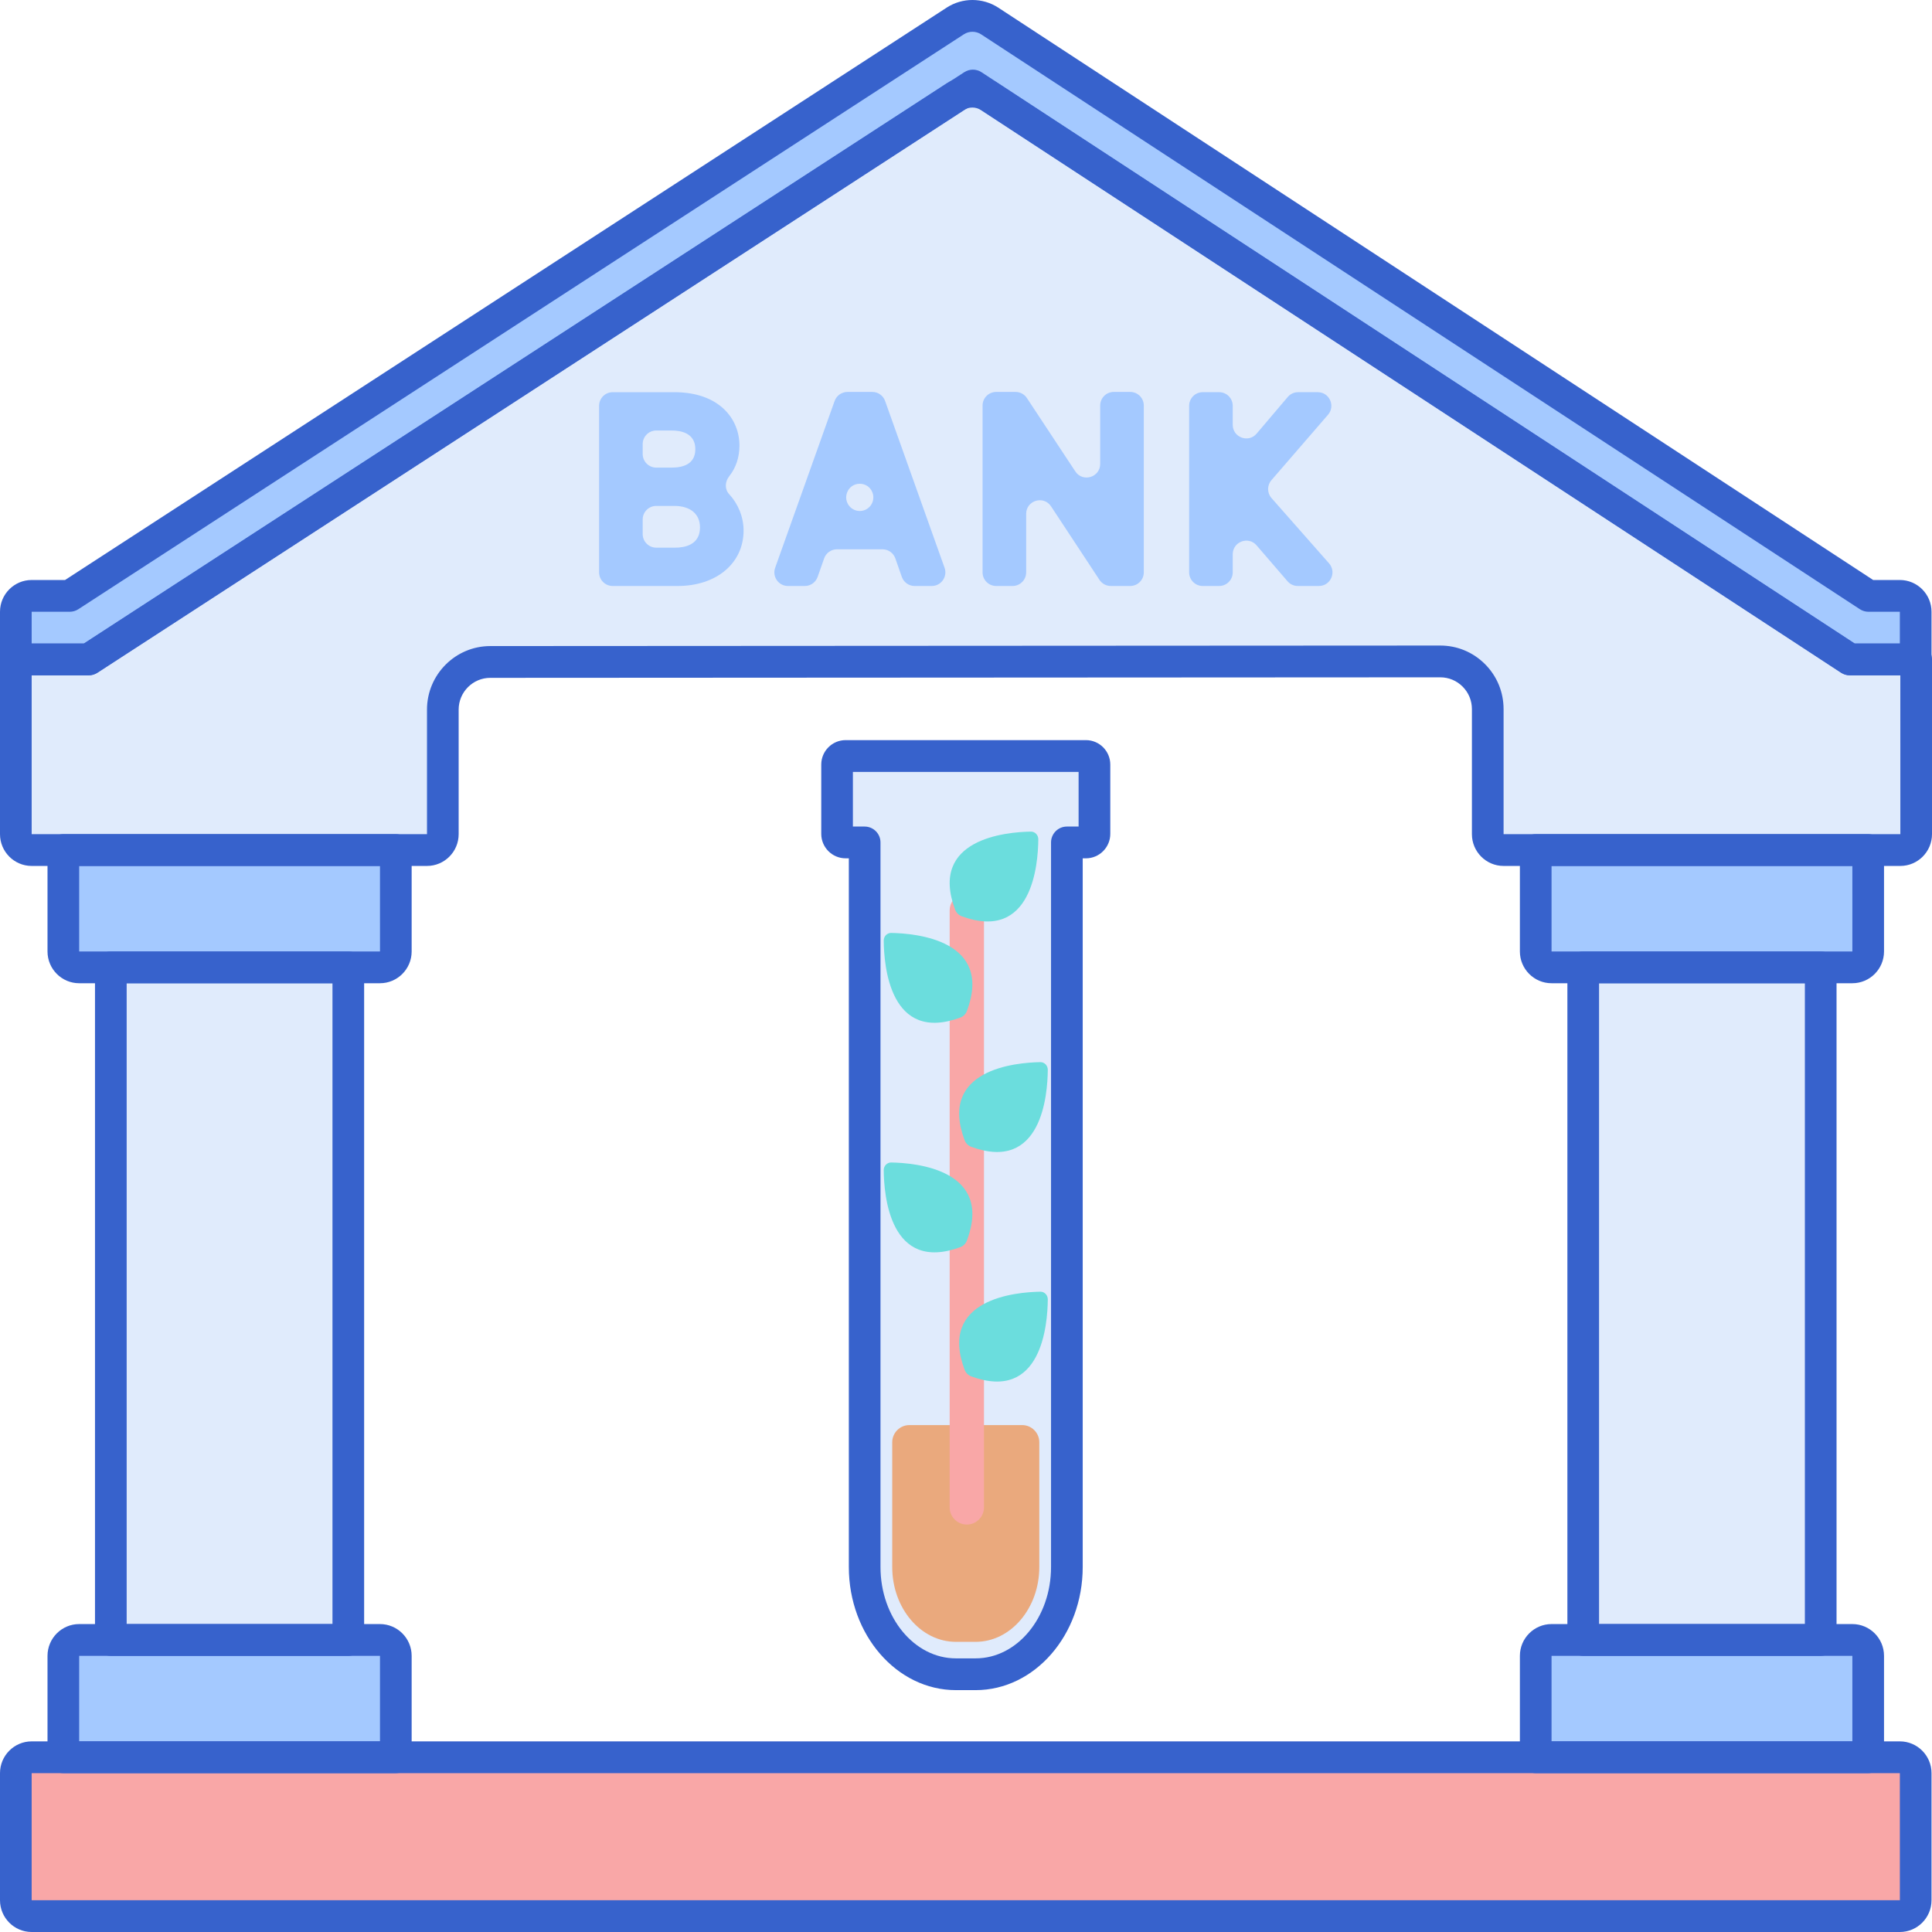 <svg width="200" height="200" viewBox="0 0 200 200" fill="none" xmlns="http://www.w3.org/2000/svg">
<g id="Group">
<g id="Group_2">
<path id="Vector" d="M196.721 87.998C197.627 87.998 198.36 87.262 198.36 86.353V68.263H198.262H194.976H191.524L100.711 8.854L9.203 68.263H1.639V86.353C1.639 87.262 2.372 87.998 3.278 87.998H44.202C45.107 87.998 45.841 87.262 45.841 86.353V73.459C45.841 70.736 48.04 68.527 50.755 68.526L149.091 68.472C151.808 68.47 154.01 70.679 154.01 73.405V86.353C154.01 87.262 154.744 87.998 155.649 87.998H196.721Z" fill="#E0EBFC"/>
</g>
<g id="Group_3">
<path id="Vector_2" d="M112.413 78.263H87.538C87.05 78.263 86.654 78.66 86.654 79.15V86.323C86.654 86.813 87.05 87.21 87.538 87.21H89.509V162.219C89.509 168.349 93.738 173.318 98.953 173.318H100.999C106.215 173.318 110.443 168.349 110.443 162.219V87.21H112.413C112.902 87.21 113.298 86.813 113.298 86.323V79.15C113.297 78.659 112.901 78.263 112.413 78.263Z" fill="#E0EBFC"/>
</g>
<g id="Group_4">
<path id="Vector_3" d="M100.999 174.961H98.953C92.841 174.961 87.871 169.245 87.871 162.217V88.853H87.539C86.147 88.853 85.016 87.717 85.016 86.321V79.148C85.016 77.752 86.147 76.617 87.539 76.617H112.414C113.805 76.617 114.937 77.752 114.937 79.148V86.321C114.937 87.717 113.805 88.853 112.414 88.853H112.082V162.217C112.082 169.245 107.11 174.961 100.999 174.961ZM88.293 85.565H89.509C90.413 85.565 91.148 86.301 91.148 87.209V162.218C91.148 167.431 94.648 171.673 98.952 171.673H100.999C105.302 171.673 108.803 167.431 108.803 162.218V87.209C108.803 86.301 109.537 85.565 110.442 85.565H111.657V79.907H88.292V85.565H88.293Z" fill="#3762CC"/>
</g>
<g id="Group_5">
<path id="Vector_4" d="M92.363 162.218C92.363 166.488 95.319 169.963 98.953 169.963H100.999C104.632 169.963 107.588 166.488 107.588 162.218V149.306C107.588 148.322 106.793 147.524 105.812 147.524H94.14C93.159 147.524 92.363 148.322 92.363 149.306V162.218Z" fill="#EAA97D"/>
</g>
<g id="Group_6">
<path id="Vector_5" d="M100.085 157.821C99.104 157.821 98.309 157.024 98.309 156.039V94.254C98.309 93.27 99.103 92.472 100.085 92.472C101.066 92.472 101.861 93.27 101.861 94.254V156.039C101.861 157.024 101.066 157.821 100.085 157.821Z" fill="#F9A7A7"/>
</g>
<g id="Group_7">
<path id="Vector_6" d="M100.535 142.479C107.823 145.159 108.45 137.112 108.467 134.507C108.469 134.068 108.121 133.709 107.698 133.716C105.143 133.758 97.118 134.461 99.854 141.792C99.974 142.112 100.224 142.363 100.535 142.479Z" fill="#6BDDDD"/>
</g>
<g id="Group_8">
<path id="Vector_7" d="M100.535 118.715C107.823 121.396 108.45 113.349 108.467 110.744C108.469 110.304 108.121 109.946 107.698 109.953C105.143 109.995 97.118 110.698 99.854 118.029C99.974 118.349 100.224 118.6 100.535 118.715Z" fill="#6BDDDD"/>
</g>
<g id="Group_9">
<path id="Vector_8" d="M99.553 94.85C106.841 97.53 107.468 89.484 107.484 86.879C107.487 86.439 107.138 86.08 106.716 86.088C104.161 86.129 96.135 86.832 98.872 94.163C98.99 94.483 99.24 94.734 99.553 94.85Z" fill="#6BDDDD"/>
</g>
<g id="Group_10">
<path id="Vector_9" d="M99.416 129.103C92.128 131.784 91.501 123.737 91.484 121.132C91.482 120.692 91.83 120.334 92.253 120.341C94.808 120.383 102.833 121.086 100.097 128.416C99.977 128.736 99.727 128.988 99.416 129.103Z" fill="#6BDDDD"/>
</g>
<g id="Group_11">
<path id="Vector_10" d="M99.416 105.339C92.128 108.02 91.501 99.973 91.484 97.368C91.482 96.928 91.83 96.57 92.253 96.577C94.808 96.619 102.833 97.322 100.097 104.653C99.977 104.973 99.727 105.224 99.416 105.339Z" fill="#6BDDDD"/>
</g>
<g id="Group_12">
<path id="Vector_11" d="M196.672 198.356H3.278C2.372 198.356 1.639 197.62 1.639 196.711V183.555C1.639 182.646 2.372 181.91 3.278 181.91H196.672C197.577 181.91 198.311 182.646 198.311 183.555V196.711C198.311 197.619 197.577 198.356 196.672 198.356Z" fill="#F9A7A7"/>
</g>
<g id="Group_13">
<path id="Vector_12" d="M36.057 100.14H11.473V169.768H36.057V100.14Z" fill="#E0EBFC"/>
</g>
<g id="Group_14">
<path id="Vector_13" d="M40.972 181.91H6.555V171.412C6.555 170.504 7.288 169.768 8.194 169.768H39.333C40.239 169.768 40.972 170.504 40.972 171.412V181.91Z" fill="#A4C9FF"/>
</g>
<g id="Group_15">
<path id="Vector_14" d="M39.333 100.139H8.194C7.288 100.139 6.555 99.403 6.555 98.495V87.997H40.972V98.495C40.972 99.403 40.239 100.139 39.333 100.139Z" fill="#A4C9FF"/>
</g>
<g id="Group_16">
<path id="Vector_15" d="M188.479 100.14H163.895V169.768H188.479V100.14Z" fill="#E0EBFC"/>
</g>
<g id="Group_17">
<path id="Vector_16" d="M193.394 181.91H158.977V171.412C158.977 170.504 159.71 169.768 160.615 169.768H191.755C192.661 169.768 193.394 170.504 193.394 171.412V181.91Z" fill="#A4C9FF"/>
</g>
<g id="Group_18">
<path id="Vector_17" d="M191.755 100.139H160.615C159.71 100.139 158.977 99.403 158.977 98.495V87.997H193.394V98.495C193.394 99.403 192.661 100.139 191.755 100.139Z" fill="#A4C9FF"/>
</g>
<g id="Group_19">
<path id="Vector_18" d="M9.154 68.263L98.875 10.014C99.963 9.309 101.361 9.311 102.445 10.021L191.474 68.263H198.212H198.311V63.33C198.311 62.421 197.577 61.685 196.672 61.685H193.423L102.459 2.177C101.374 1.467 99.976 1.464 98.889 2.17L7.218 61.685H3.278C2.372 61.685 1.639 62.421 1.639 63.33V68.263H9.154Z" fill="#A4C9FF"/>
</g>
<g id="Group_20">
<g id="Group_21">
<path id="Vector_19" d="M75.479 51.153C75 50.639 75.049 49.853 75.486 49.303C76.177 48.433 76.548 47.35 76.548 46.125C76.548 43.375 74.467 40.6 69.816 40.6H63.423C62.647 40.6 62.018 41.231 62.018 42.01V59.251C62.018 60.03 62.647 60.661 63.423 60.661H70.162C74.174 60.661 76.975 58.301 76.975 54.922C76.975 53.495 76.398 52.141 75.479 51.153ZM66.53 45.976C66.53 45.197 67.159 44.565 67.935 44.565H69.549C70.457 44.565 71.981 44.816 71.981 46.499C71.981 48.075 70.658 48.406 69.549 48.406H67.935C67.159 48.406 66.53 47.775 66.53 46.996V45.976ZM69.896 56.694H67.935C67.159 56.694 66.53 56.062 66.53 55.284V53.782C66.53 53.004 67.159 52.372 67.935 52.372H69.789C71.463 52.372 72.463 53.205 72.463 54.6C72.463 56.422 70.854 56.694 69.896 56.694Z" fill="#A4C9FF"/>
</g>
<g id="Group_22">
<path id="Vector_20" d="M86.4 41.508L80.244 58.775C79.916 59.694 80.594 60.661 81.567 60.661H83.317C83.913 60.661 84.444 60.283 84.642 59.719L85.314 57.806C85.512 57.242 86.043 56.864 86.64 56.864H91.359C91.955 56.864 92.487 57.242 92.685 57.806L93.356 59.719C93.554 60.283 94.085 60.661 94.682 60.661H96.458C97.43 60.661 98.109 59.694 97.782 58.775L91.625 41.508C91.425 40.947 90.896 40.573 90.302 40.573H87.725C87.13 40.573 86.6 40.947 86.4 41.508ZM87.678 51.019C88.12 49.762 89.891 49.765 90.33 51.022C90.649 51.939 89.972 52.898 89.003 52.898C88.034 52.898 87.355 51.937 87.678 51.019Z" fill="#A4C9FF"/>
</g>
<g id="Group_23">
<path id="Vector_21" d="M111.315 48.799L106.303 41.204C106.042 40.809 105.602 40.573 105.131 40.573H103.12C102.344 40.573 101.715 41.204 101.715 41.983V59.251C101.715 60.029 102.344 60.661 103.12 60.661H104.822C105.598 60.661 106.228 60.029 106.228 59.251V53.198C106.228 51.8 108.037 51.254 108.806 52.42L113.817 60.028C114.077 60.422 114.517 60.66 114.989 60.66H117C117.776 60.66 118.405 60.028 118.405 59.25V41.982C118.405 41.203 117.776 40.572 117 40.572H115.298C114.521 40.572 113.892 41.203 113.892 41.982V48.019C113.892 49.418 112.084 49.964 111.315 48.799Z" fill="#A4C9FF"/>
</g>
<g id="Group_24">
<path id="Vector_22" d="M131.619 49.706L137.476 42.934C138.265 42.021 137.619 40.599 136.414 40.599H134.376C133.965 40.599 133.573 40.78 133.307 41.095L130.087 44.888C129.24 45.886 127.612 45.285 127.612 43.974V42.009C127.612 41.231 126.983 40.599 126.207 40.599H124.505C123.729 40.599 123.1 41.231 123.1 42.009V59.251C123.1 60.029 123.729 60.661 124.505 60.661H126.207C126.983 60.661 127.612 60.029 127.612 59.251V57.378C127.612 56.073 129.229 55.468 130.081 56.456L133.285 60.173C133.552 60.483 133.94 60.661 134.348 60.661H136.53C137.741 60.661 138.385 59.227 137.582 58.317L131.629 51.564C131.16 51.035 131.157 50.24 131.619 49.706Z" fill="#A4C9FF"/>
</g>
</g>
<g id="Group_25">
<path id="Vector_23" d="M196.721 89.642H155.65C153.842 89.642 152.372 88.167 152.372 86.353V73.405C152.372 72.526 152.03 71.7 151.411 71.079C150.793 70.458 149.969 70.116 149.095 70.116H149.092L50.756 70.17C48.95 70.171 47.48 71.647 47.48 73.459V86.353C47.48 88.167 46.01 89.642 44.202 89.642H3.278C1.47 89.642 0 88.167 0 86.353V68.263C0 67.356 0.734 66.619 1.639 66.619H8.719L99.821 7.474C100.364 7.121 101.064 7.122 101.607 7.477L192.011 66.619H198.361C199.266 66.619 200 67.356 200 68.263V86.353C199.999 88.166 198.529 89.642 196.721 89.642ZM149.095 66.827C150.845 66.827 152.491 67.511 153.729 68.752C154.968 69.994 155.65 71.647 155.65 73.405V86.353H196.724L196.722 69.908H191.524C191.206 69.908 190.895 69.815 190.629 69.641L100.708 10.815L10.093 69.644C9.828 69.816 9.519 69.908 9.203 69.908H3.278V86.353H44.202V73.459C44.202 69.834 47.142 66.883 50.755 66.881L149.091 66.827C149.091 66.827 149.093 66.827 149.095 66.827Z" fill="#3762CC"/>
</g>
<g id="Group_26">
<path id="Vector_24" d="M196.672 200H3.278C1.47 200 0 198.525 0 196.711V183.555C0 181.741 1.47 180.266 3.278 180.266H196.672C198.48 180.266 199.95 181.741 199.95 183.555V196.711C199.95 198.524 198.48 200 196.672 200ZM3.278 183.555V196.711H196.674L196.672 183.555H3.278Z" fill="#3762CC"/>
</g>
<g id="Group_27">
<path id="Vector_25" d="M36.057 171.412H11.473C10.568 171.412 9.834 170.676 9.834 169.768V100.14C9.834 99.232 10.568 98.495 11.473 98.495H36.057C36.962 98.495 37.696 99.232 37.696 100.14V169.768C37.696 170.676 36.962 171.412 36.057 171.412ZM13.112 168.123H34.418V101.784H13.112V168.123Z" fill="#3762CC"/>
</g>
<g id="Group_28">
<path id="Vector_26" d="M40.974 183.555H6.557C5.652 183.555 4.918 182.818 4.918 181.91V171.412C4.918 169.598 6.388 168.123 8.196 168.123H39.336C41.143 168.123 42.614 169.598 42.614 171.412V181.91C42.614 182.818 41.879 183.555 40.974 183.555ZM8.196 180.266H39.336V171.412H8.196V180.266Z" fill="#3762CC"/>
</g>
<g id="Group_29">
<path id="Vector_27" d="M39.336 101.784H8.196C6.388 101.784 4.918 100.308 4.918 98.495V87.997C4.918 87.089 5.652 86.352 6.557 86.352H40.974C41.879 86.352 42.614 87.089 42.614 87.997V98.495C42.614 100.308 41.143 101.784 39.336 101.784ZM8.196 89.642V98.495H39.337L39.336 89.642H8.196Z" fill="#3762CC"/>
</g>
<g id="Group_30">
<path id="Vector_28" d="M188.479 171.412H163.895C162.99 171.412 162.256 170.676 162.256 169.768V100.14C162.256 99.232 162.99 98.495 163.895 98.495H188.479C189.384 98.495 190.118 99.232 190.118 100.14V169.768C190.118 170.676 189.384 171.412 188.479 171.412ZM165.534 168.123H186.84V101.784H165.534V168.123Z" fill="#3762CC"/>
</g>
<g id="Group_31">
<path id="Vector_29" d="M193.394 183.555H158.977C158.072 183.555 157.338 182.818 157.338 181.91V171.412C157.338 169.598 158.808 168.123 160.616 168.123H191.756C193.563 168.123 195.033 169.598 195.033 171.412V181.91C195.033 182.818 194.299 183.555 193.394 183.555ZM160.616 180.266H191.756V171.412H160.616V180.266Z" fill="#3762CC"/>
</g>
<g id="Group_32">
<path id="Vector_30" d="M191.756 101.784H160.616C158.808 101.784 157.338 100.308 157.338 98.495V87.997C157.338 87.089 158.072 86.352 158.977 86.352H193.394C194.299 86.352 195.033 87.089 195.033 87.997V98.495C195.033 100.308 193.563 101.784 191.756 101.784ZM160.616 89.642V98.495H191.757L191.756 89.642H160.616Z" fill="#3762CC"/>
</g>
<g id="Group_33">
<path id="Vector_31" d="M198.311 69.908H191.474C191.156 69.908 190.845 69.815 190.579 69.641L101.551 11.398C101.01 11.045 100.309 11.043 99.765 11.395L10.044 69.644C9.779 69.816 9.47 69.908 9.154 69.908H1.639C0.734 69.908 0 69.171 0 68.263V63.33C0 61.516 1.47 60.041 3.278 60.041H6.734L97.998 0.79C99.627 -0.267 101.729 -0.263 103.354 0.8L193.91 60.041H196.672C198.48 60.041 199.95 61.516 199.95 63.33V68.263C199.95 69.171 199.216 69.908 198.311 69.908ZM191.961 66.619H196.672V63.33H193.423C193.105 63.33 192.794 63.237 192.528 63.062L101.565 3.555C101.024 3.202 100.322 3.2 99.779 3.551L8.109 63.066C7.843 63.238 7.534 63.33 7.219 63.33H3.278V66.619H8.67L97.984 8.634C99.614 7.577 101.716 7.581 103.341 8.644L191.961 66.619Z" fill="#3762CC"/>
</g>
</g>
</svg>
